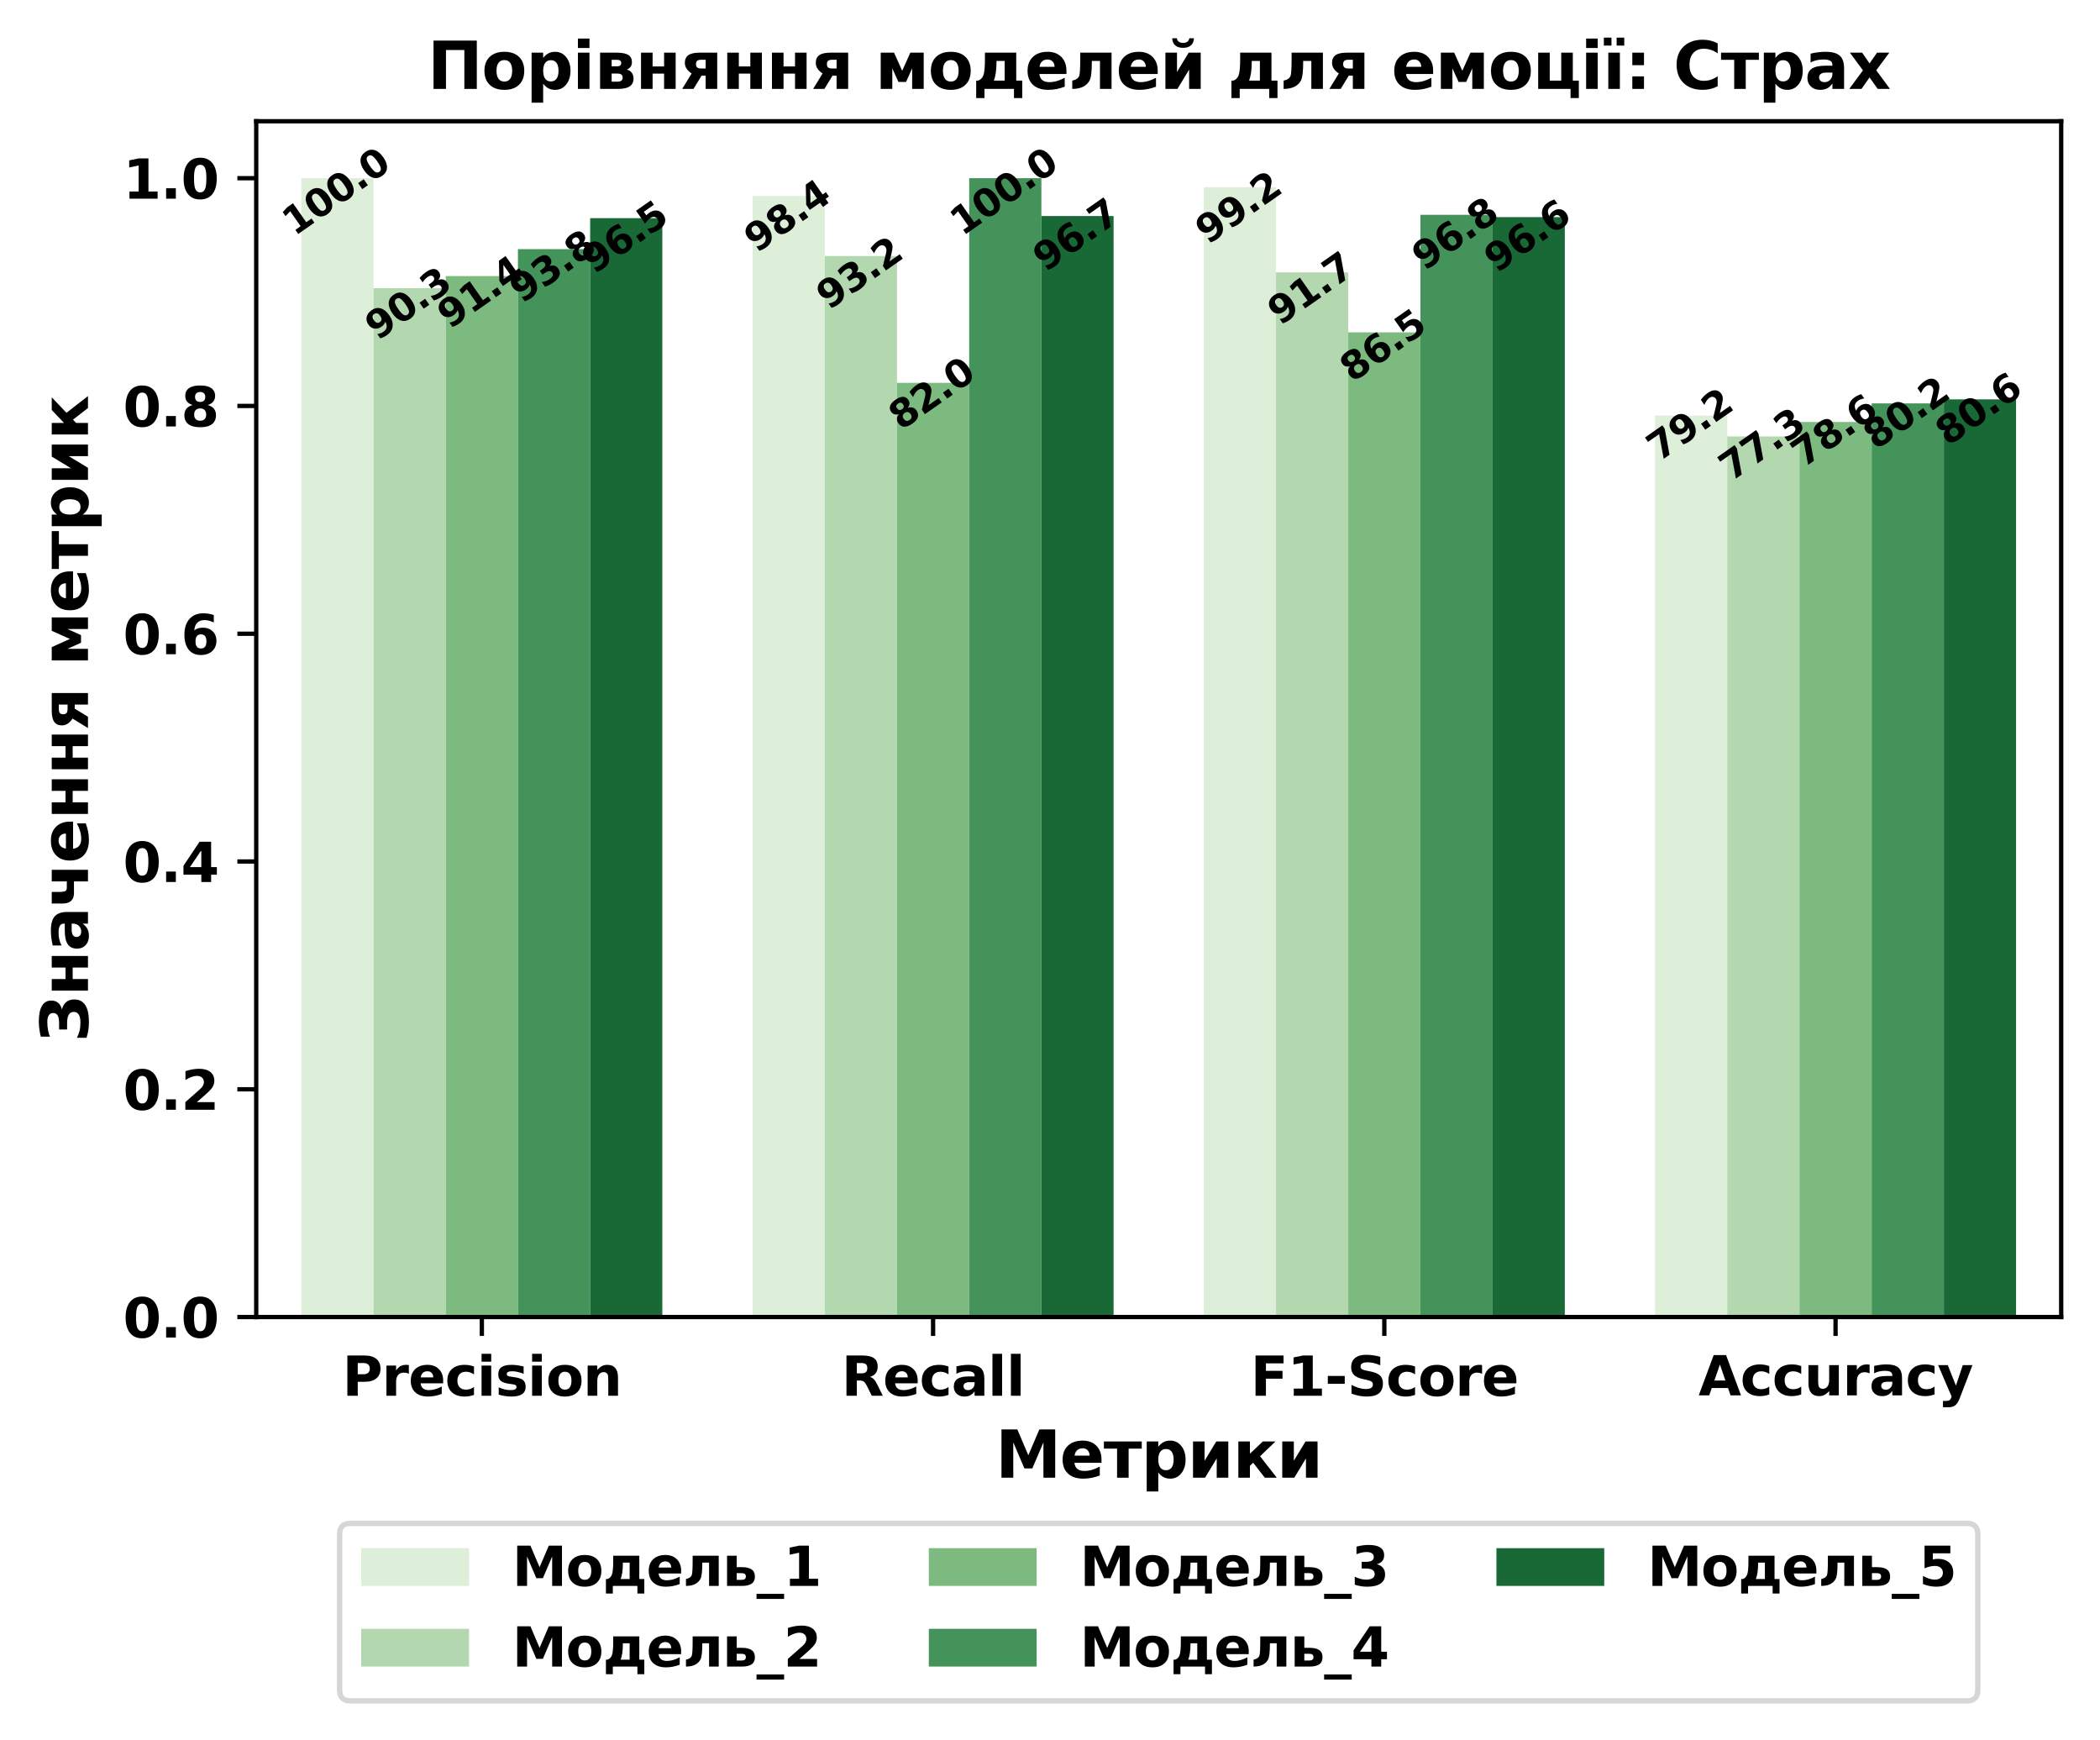 <?xml version="1.0" encoding="utf-8" standalone="no"?>
<!DOCTYPE svg PUBLIC "-//W3C//DTD SVG 1.1//EN"
  "http://www.w3.org/Graphics/SVG/1.1/DTD/svg11.dtd">
<svg xmlns:xlink="http://www.w3.org/1999/xlink" width="389.528pt" height="322.623pt" viewBox="0 0 389.528 322.623" xmlns="http://www.w3.org/2000/svg" version="1.1">
 <defs>
  <style type="text/css">*{stroke-linejoin: round; stroke-linecap: butt}</style>
 </defs>
 <g id="figure_1">
  <g id="patch_1">
   <path d="M 0 322.623 
L 389.528 322.623 
L 389.528 0 
L 0 0 
z
" style="fill: #ffffff"/>
  </g>
  <g id="axes_1">
   <g id="patch_2">
    <path d="M 47.528 244.247 
L 382.328 244.247 
L 382.328 22.487 
L 47.528 22.487 
z
" style="fill: #ffffff"/>
   </g>
   <g id="patch_3">
    <path d="M 55.898 244.247 
L 69.29 244.247 
L 69.29 33.047 
L 55.898 33.047 
z
" clip-path="url(#peba90335b2)" style="fill: #ddeed9"/>
   </g>
   <g id="patch_4">
    <path d="M 139.598 244.247 
L 152.99 244.247 
L 152.99 36.347 
L 139.598 36.347 
z
" clip-path="url(#peba90335b2)" style="fill: #ddeed9"/>
   </g>
   <g id="patch_5">
    <path d="M 223.298 244.247 
L 236.69 244.247 
L 236.69 34.71 
L 223.298 34.71 
z
" clip-path="url(#peba90335b2)" style="fill: #ddeed9"/>
   </g>
   <g id="patch_6">
    <path d="M 306.998 244.247 
L 320.39 244.247 
L 320.39 77.075 
L 306.998 77.075 
z
" clip-path="url(#peba90335b2)" style="fill: #ddeed9"/>
   </g>
   <g id="patch_7">
    <path d="M 69.29 244.247 
L 82.682 244.247 
L 82.682 53.447 
L 69.29 53.447 
z
" clip-path="url(#peba90335b2)" style="fill: #b3d7ae"/>
   </g>
   <g id="patch_8">
    <path d="M 152.99 244.247 
L 166.382 244.247 
L 166.382 47.484 
L 152.99 47.484 
z
" clip-path="url(#peba90335b2)" style="fill: #b3d7ae"/>
   </g>
   <g id="patch_9">
    <path d="M 236.69 244.247 
L 250.082 244.247 
L 250.082 50.511 
L 236.69 50.511 
z
" clip-path="url(#peba90335b2)" style="fill: #b3d7ae"/>
   </g>
   <g id="patch_10">
    <path d="M 320.39 244.247 
L 333.782 244.247 
L 333.782 80.936 
L 320.39 80.936 
z
" clip-path="url(#peba90335b2)" style="fill: #b3d7ae"/>
   </g>
   <g id="patch_11">
    <path d="M 82.682 244.247 
L 96.074 244.247 
L 96.074 51.202 
L 82.682 51.202 
z
" clip-path="url(#peba90335b2)" style="fill: #7dba7f"/>
   </g>
   <g id="patch_12">
    <path d="M 166.382 244.247 
L 179.774 244.247 
L 179.774 70.997 
L 166.382 70.997 
z
" clip-path="url(#peba90335b2)" style="fill: #7dba7f"/>
   </g>
   <g id="patch_13">
    <path d="M 250.082 244.247 
L 263.474 244.247 
L 263.474 61.634 
L 250.082 61.634 
z
" clip-path="url(#peba90335b2)" style="fill: #7dba7f"/>
   </g>
   <g id="patch_14">
    <path d="M 333.782 244.247 
L 347.174 244.247 
L 347.174 78.26 
L 333.782 78.26 
z
" clip-path="url(#peba90335b2)" style="fill: #7dba7f"/>
   </g>
   <g id="patch_15">
    <path d="M 96.074 244.247 
L 109.466 244.247 
L 109.466 46.199 
L 96.074 46.199 
z
" clip-path="url(#peba90335b2)" style="fill: #44935b"/>
   </g>
   <g id="patch_16">
    <path d="M 179.774 244.247 
L 193.166 244.247 
L 193.166 33.047 
L 179.774 33.047 
z
" clip-path="url(#peba90335b2)" style="fill: #44935b"/>
   </g>
   <g id="patch_17">
    <path d="M 263.474 244.247 
L 276.866 244.247 
L 276.866 39.834 
L 263.474 39.834 
z
" clip-path="url(#peba90335b2)" style="fill: #44935b"/>
   </g>
   <g id="patch_18">
    <path d="M 347.174 244.247 
L 360.566 244.247 
L 360.566 74.806 
L 347.174 74.806 
z
" clip-path="url(#peba90335b2)" style="fill: #44935b"/>
   </g>
   <g id="patch_19">
    <path d="M 109.466 244.247 
L 122.858 244.247 
L 122.858 40.457 
L 109.466 40.457 
z
" clip-path="url(#peba90335b2)" style="fill: #196937"/>
   </g>
   <g id="patch_20">
    <path d="M 193.166 244.247 
L 206.558 244.247 
L 206.558 40.059 
L 193.166 40.059 
z
" clip-path="url(#peba90335b2)" style="fill: #196937"/>
   </g>
   <g id="patch_21">
    <path d="M 276.866 244.247 
L 290.258 244.247 
L 290.258 40.259 
L 276.866 40.259 
z
" clip-path="url(#peba90335b2)" style="fill: #196937"/>
   </g>
   <g id="patch_22">
    <path d="M 360.566 244.247 
L 373.958 244.247 
L 373.958 74.061 
L 360.566 74.061 
z
" clip-path="url(#peba90335b2)" style="fill: #196937"/>
   </g>
   <g id="matplotlib.axis_1">
    <g id="xtick_1">
     <g id="line2d_1">
      <defs>
       <path id="m0e7c4c5585" d="M 0 0 
L 0 3.5 
" style="stroke: #000000; stroke-width: 0.8"/>
      </defs>
      <g>
       <use xlink:href="#m0e7c4c5585" x="89.378" y="244.247" style="stroke: #000000; stroke-width: 0.8"/>
      </g>
     </g>
     <g id="text_1">
      <!-- Precision -->
      <g transform="translate(63.493 258.845) scale(0.1 -0.1)">
       <defs>
        <path id="DejaVuSans-Bold-50" d="M 588 4666 
L 2584 4666 
Q 3475 4666 3951 4270 
Q 4428 3875 4428 3144 
Q 4428 2409 3951 2014 
Q 3475 1619 2584 1619 
L 1791 1619 
L 1791 0 
L 588 0 
L 588 4666 
z
M 1791 3794 
L 1791 2491 
L 2456 2491 
Q 2806 2491 2997 2661 
Q 3188 2831 3188 3144 
Q 3188 3456 2997 3625 
Q 2806 3794 2456 3794 
L 1791 3794 
z
" transform="scale(0.016)"/>
        <path id="DejaVuSans-Bold-72" d="M 3138 2547 
Q 2991 2616 2845 2648 
Q 2700 2681 2553 2681 
Q 2122 2681 1889 2404 
Q 1656 2128 1656 1613 
L 1656 0 
L 538 0 
L 538 3500 
L 1656 3500 
L 1656 2925 
Q 1872 3269 2151 3426 
Q 2431 3584 2822 3584 
Q 2878 3584 2943 3579 
Q 3009 3575 3134 3559 
L 3138 2547 
z
" transform="scale(0.016)"/>
        <path id="DejaVuSans-Bold-65" d="M 4031 1759 
L 4031 1441 
L 1416 1441 
Q 1456 1047 1700 850 
Q 1944 653 2381 653 
Q 2734 653 3104 758 
Q 3475 863 3866 1075 
L 3866 213 
Q 3469 63 3072 -14 
Q 2675 -91 2278 -91 
Q 1328 -91 801 392 
Q 275 875 275 1747 
Q 275 2603 792 3093 
Q 1309 3584 2216 3584 
Q 3041 3584 3536 3087 
Q 4031 2591 4031 1759 
z
M 2881 2131 
Q 2881 2450 2695 2645 
Q 2509 2841 2209 2841 
Q 1884 2841 1681 2658 
Q 1478 2475 1428 2131 
L 2881 2131 
z
" transform="scale(0.016)"/>
        <path id="DejaVuSans-Bold-63" d="M 3366 3391 
L 3366 2478 
Q 3138 2634 2908 2709 
Q 2678 2784 2431 2784 
Q 1963 2784 1702 2511 
Q 1441 2238 1441 1747 
Q 1441 1256 1702 982 
Q 1963 709 2431 709 
Q 2694 709 2930 787 
Q 3166 866 3366 1019 
L 3366 103 
Q 3103 6 2833 -42 
Q 2563 -91 2291 -91 
Q 1344 -91 809 395 
Q 275 881 275 1747 
Q 275 2613 809 3098 
Q 1344 3584 2291 3584 
Q 2566 3584 2833 3536 
Q 3100 3488 3366 3391 
z
" transform="scale(0.016)"/>
        <path id="DejaVuSans-Bold-69" d="M 538 3500 
L 1656 3500 
L 1656 0 
L 538 0 
L 538 3500 
z
M 538 4863 
L 1656 4863 
L 1656 3950 
L 538 3950 
L 538 4863 
z
" transform="scale(0.016)"/>
        <path id="DejaVuSans-Bold-73" d="M 3272 3391 
L 3272 2541 
Q 2913 2691 2578 2766 
Q 2244 2841 1947 2841 
Q 1628 2841 1473 2761 
Q 1319 2681 1319 2516 
Q 1319 2381 1436 2309 
Q 1553 2238 1856 2203 
L 2053 2175 
Q 2913 2066 3209 1816 
Q 3506 1566 3506 1031 
Q 3506 472 3093 190 
Q 2681 -91 1863 -91 
Q 1516 -91 1145 -36 
Q 775 19 384 128 
L 384 978 
Q 719 816 1070 734 
Q 1422 653 1784 653 
Q 2113 653 2278 743 
Q 2444 834 2444 1013 
Q 2444 1163 2330 1236 
Q 2216 1309 1875 1350 
L 1678 1375 
Q 931 1469 631 1722 
Q 331 1975 331 2491 
Q 331 3047 712 3315 
Q 1094 3584 1881 3584 
Q 2191 3584 2531 3537 
Q 2872 3491 3272 3391 
z
" transform="scale(0.016)"/>
        <path id="DejaVuSans-Bold-6f" d="M 2203 2784 
Q 1831 2784 1636 2517 
Q 1441 2250 1441 1747 
Q 1441 1244 1636 976 
Q 1831 709 2203 709 
Q 2569 709 2762 976 
Q 2956 1244 2956 1747 
Q 2956 2250 2762 2517 
Q 2569 2784 2203 2784 
z
M 2203 3584 
Q 3106 3584 3614 3096 
Q 4122 2609 4122 1747 
Q 4122 884 3614 396 
Q 3106 -91 2203 -91 
Q 1297 -91 786 396 
Q 275 884 275 1747 
Q 275 2609 786 3096 
Q 1297 3584 2203 3584 
z
" transform="scale(0.016)"/>
        <path id="DejaVuSans-Bold-6e" d="M 4056 2131 
L 4056 0 
L 2931 0 
L 2931 347 
L 2931 1631 
Q 2931 2084 2911 2256 
Q 2891 2428 2841 2509 
Q 2775 2619 2662 2680 
Q 2550 2741 2406 2741 
Q 2056 2741 1856 2470 
Q 1656 2200 1656 1722 
L 1656 0 
L 538 0 
L 538 3500 
L 1656 3500 
L 1656 2988 
Q 1909 3294 2193 3439 
Q 2478 3584 2822 3584 
Q 3428 3584 3742 3212 
Q 4056 2841 4056 2131 
z
" transform="scale(0.016)"/>
       </defs>
       <use xlink:href="#DejaVuSans-Bold-50"/>
       <use xlink:href="#DejaVuSans-Bold-72" x="73.291"/>
       <use xlink:href="#DejaVuSans-Bold-65" x="122.607"/>
       <use xlink:href="#DejaVuSans-Bold-63" x="190.43"/>
       <use xlink:href="#DejaVuSans-Bold-69" x="249.707"/>
       <use xlink:href="#DejaVuSans-Bold-73" x="283.984"/>
       <use xlink:href="#DejaVuSans-Bold-69" x="343.506"/>
       <use xlink:href="#DejaVuSans-Bold-6f" x="377.783"/>
       <use xlink:href="#DejaVuSans-Bold-6e" x="446.484"/>
      </g>
     </g>
    </g>
    <g id="xtick_2">
     <g id="line2d_2">
      <g>
       <use xlink:href="#m0e7c4c5585" x="173.078" y="244.247" style="stroke: #000000; stroke-width: 0.8"/>
      </g>
     </g>
     <g id="text_2">
      <!-- Recall -->
      <g transform="translate(156.07 258.845) scale(0.1 -0.1)">
       <defs>
        <path id="DejaVuSans-Bold-52" d="M 2297 2597 
Q 2675 2597 2839 2737 
Q 3003 2878 3003 3200 
Q 3003 3519 2839 3656 
Q 2675 3794 2297 3794 
L 1791 3794 
L 1791 2597 
L 2297 2597 
z
M 1791 1766 
L 1791 0 
L 588 0 
L 588 4666 
L 2425 4666 
Q 3347 4666 3776 4356 
Q 4206 4047 4206 3378 
Q 4206 2916 3982 2619 
Q 3759 2322 3309 2181 
Q 3556 2125 3751 1926 
Q 3947 1728 4147 1325 
L 4800 0 
L 3519 0 
L 2950 1159 
Q 2778 1509 2601 1637 
Q 2425 1766 2131 1766 
L 1791 1766 
z
" transform="scale(0.016)"/>
        <path id="DejaVuSans-Bold-61" d="M 2106 1575 
Q 1756 1575 1579 1456 
Q 1403 1338 1403 1106 
Q 1403 894 1545 773 
Q 1688 653 1941 653 
Q 2256 653 2472 879 
Q 2688 1106 2688 1447 
L 2688 1575 
L 2106 1575 
z
M 3816 1997 
L 3816 0 
L 2688 0 
L 2688 519 
Q 2463 200 2181 54 
Q 1900 -91 1497 -91 
Q 953 -91 614 226 
Q 275 544 275 1050 
Q 275 1666 698 1953 
Q 1122 2241 2028 2241 
L 2688 2241 
L 2688 2328 
Q 2688 2594 2478 2717 
Q 2269 2841 1825 2841 
Q 1466 2841 1156 2769 
Q 847 2697 581 2553 
L 581 3406 
Q 941 3494 1303 3539 
Q 1666 3584 2028 3584 
Q 2975 3584 3395 3211 
Q 3816 2838 3816 1997 
z
" transform="scale(0.016)"/>
        <path id="DejaVuSans-Bold-6c" d="M 538 4863 
L 1656 4863 
L 1656 0 
L 538 0 
L 538 4863 
z
" transform="scale(0.016)"/>
       </defs>
       <use xlink:href="#DejaVuSans-Bold-52"/>
       <use xlink:href="#DejaVuSans-Bold-65" x="77.002"/>
       <use xlink:href="#DejaVuSans-Bold-63" x="144.824"/>
       <use xlink:href="#DejaVuSans-Bold-61" x="204.102"/>
       <use xlink:href="#DejaVuSans-Bold-6c" x="271.582"/>
       <use xlink:href="#DejaVuSans-Bold-6c" x="305.859"/>
      </g>
     </g>
    </g>
    <g id="xtick_3">
     <g id="line2d_3">
      <g>
       <use xlink:href="#m0e7c4c5585" x="256.778" y="244.247" style="stroke: #000000; stroke-width: 0.8"/>
      </g>
     </g>
     <g id="text_3">
      <!-- F1-Score -->
      <g transform="translate(231.951 258.845) scale(0.1 -0.1)">
       <defs>
        <path id="DejaVuSans-Bold-46" d="M 588 4666 
L 3834 4666 
L 3834 3756 
L 1791 3756 
L 1791 2888 
L 3713 2888 
L 3713 1978 
L 1791 1978 
L 1791 0 
L 588 0 
L 588 4666 
z
" transform="scale(0.016)"/>
        <path id="DejaVuSans-Bold-31" d="M 750 831 
L 1813 831 
L 1813 3847 
L 722 3622 
L 722 4441 
L 1806 4666 
L 2950 4666 
L 2950 831 
L 4013 831 
L 4013 0 
L 750 0 
L 750 831 
z
" transform="scale(0.016)"/>
        <path id="DejaVuSans-Bold-2d" d="M 347 2297 
L 2309 2297 
L 2309 1388 
L 347 1388 
L 347 2297 
z
" transform="scale(0.016)"/>
        <path id="DejaVuSans-Bold-53" d="M 3834 4519 
L 3834 3531 
Q 3450 3703 3084 3790 
Q 2719 3878 2394 3878 
Q 1963 3878 1756 3759 
Q 1550 3641 1550 3391 
Q 1550 3203 1689 3098 
Q 1828 2994 2194 2919 
L 2706 2816 
Q 3484 2659 3812 2340 
Q 4141 2022 4141 1434 
Q 4141 663 3683 286 
Q 3225 -91 2284 -91 
Q 1841 -91 1394 -6 
Q 947 78 500 244 
L 500 1259 
Q 947 1022 1364 901 
Q 1781 781 2169 781 
Q 2563 781 2772 912 
Q 2981 1044 2981 1288 
Q 2981 1506 2839 1625 
Q 2697 1744 2272 1838 
L 1806 1941 
Q 1106 2091 782 2419 
Q 459 2747 459 3303 
Q 459 4000 909 4375 
Q 1359 4750 2203 4750 
Q 2588 4750 2994 4692 
Q 3400 4634 3834 4519 
z
" transform="scale(0.016)"/>
       </defs>
       <use xlink:href="#DejaVuSans-Bold-46"/>
       <use xlink:href="#DejaVuSans-Bold-31" x="68.311"/>
       <use xlink:href="#DejaVuSans-Bold-2d" x="137.891"/>
       <use xlink:href="#DejaVuSans-Bold-53" x="179.395"/>
       <use xlink:href="#DejaVuSans-Bold-63" x="251.416"/>
       <use xlink:href="#DejaVuSans-Bold-6f" x="310.693"/>
       <use xlink:href="#DejaVuSans-Bold-72" x="379.395"/>
       <use xlink:href="#DejaVuSans-Bold-65" x="428.711"/>
      </g>
     </g>
    </g>
    <g id="xtick_4">
     <g id="line2d_4">
      <g>
       <use xlink:href="#m0e7c4c5585" x="340.478" y="244.247" style="stroke: #000000; stroke-width: 0.8"/>
      </g>
     </g>
     <g id="text_4">
      <!-- Accuracy -->
      <g transform="translate(315.058 258.767) scale(0.1 -0.1)">
       <defs>
        <path id="DejaVuSans-Bold-41" d="M 3419 850 
L 1538 850 
L 1241 0 
L 31 0 
L 1759 4666 
L 3194 4666 
L 4922 0 
L 3713 0 
L 3419 850 
z
M 1838 1716 
L 3116 1716 
L 2478 3572 
L 1838 1716 
z
" transform="scale(0.016)"/>
        <path id="DejaVuSans-Bold-75" d="M 500 1363 
L 500 3500 
L 1625 3500 
L 1625 3150 
Q 1625 2866 1622 2436 
Q 1619 2006 1619 1863 
Q 1619 1441 1641 1255 
Q 1663 1069 1716 984 
Q 1784 875 1895 815 
Q 2006 756 2150 756 
Q 2500 756 2700 1025 
Q 2900 1294 2900 1772 
L 2900 3500 
L 4019 3500 
L 4019 0 
L 2900 0 
L 2900 506 
Q 2647 200 2364 54 
Q 2081 -91 1741 -91 
Q 1134 -91 817 281 
Q 500 653 500 1363 
z
" transform="scale(0.016)"/>
        <path id="DejaVuSans-Bold-79" d="M 78 3500 
L 1197 3500 
L 2138 1125 
L 2938 3500 
L 4056 3500 
L 2584 -331 
Q 2363 -916 2067 -1148 
Q 1772 -1381 1288 -1381 
L 641 -1381 
L 641 -647 
L 991 -647 
Q 1275 -647 1404 -556 
Q 1534 -466 1606 -231 
L 1638 -134 
L 78 3500 
z
" transform="scale(0.016)"/>
       </defs>
       <use xlink:href="#DejaVuSans-Bold-41"/>
       <use xlink:href="#DejaVuSans-Bold-63" x="77.393"/>
       <use xlink:href="#DejaVuSans-Bold-63" x="136.67"/>
       <use xlink:href="#DejaVuSans-Bold-75" x="195.947"/>
       <use xlink:href="#DejaVuSans-Bold-72" x="267.139"/>
       <use xlink:href="#DejaVuSans-Bold-61" x="316.455"/>
       <use xlink:href="#DejaVuSans-Bold-63" x="383.936"/>
       <use xlink:href="#DejaVuSans-Bold-79" x="443.213"/>
      </g>
     </g>
    </g>
    <g id="text_5">
     <!-- Метрики -->
     <g transform="translate(184.635 274.043) scale(0.12 -0.12)">
      <defs>
       <path id="DejaVuSans-Bold-41c" d="M 588 4666 
L 2119 4666 
L 3181 2169 
L 4250 4666 
L 5778 4666 
L 5778 0 
L 4641 0 
L 4641 3413 
L 3566 897 
L 2803 897 
L 1728 3413 
L 1728 0 
L 588 0 
L 588 4666 
z
" transform="scale(0.016)"/>
       <path id="DejaVuSans-Bold-435" d="M 4031 1759 
L 4031 1441 
L 1416 1441 
Q 1456 1047 1700 850 
Q 1944 653 2381 653 
Q 2734 653 3104 758 
Q 3475 863 3866 1075 
L 3866 213 
Q 3469 63 3072 -14 
Q 2675 -91 2278 -91 
Q 1328 -91 801 392 
Q 275 875 275 1747 
Q 275 2603 792 3093 
Q 1309 3584 2216 3584 
Q 3041 3584 3536 3087 
Q 4031 2591 4031 1759 
z
M 2881 2131 
Q 2881 2450 2695 2645 
Q 2509 2841 2209 2841 
Q 1884 2841 1681 2658 
Q 1478 2475 1428 2131 
L 2881 2131 
z
" transform="scale(0.016)"/>
       <path id="DejaVuSans-Bold-442" d="M 25 3500 
L 3681 3500 
L 3681 2809 
L 2413 2809 
L 2413 0 
L 1297 0 
L 1297 2809 
L 25 2809 
L 25 3500 
z
" transform="scale(0.016)"/>
       <path id="DejaVuSans-Bold-440" d="M 1656 506 
L 1656 -1331 
L 538 -1331 
L 538 3500 
L 1656 3500 
L 1656 2988 
Q 1888 3294 2169 3439 
Q 2450 3584 2816 3584 
Q 3463 3584 3878 3070 
Q 4294 2556 4294 1747 
Q 4294 938 3878 423 
Q 3463 -91 2816 -91 
Q 2450 -91 2169 54 
Q 1888 200 1656 506 
z
M 2400 2772 
Q 2041 2772 1848 2508 
Q 1656 2244 1656 1747 
Q 1656 1250 1848 986 
Q 2041 722 2400 722 
Q 2759 722 2948 984 
Q 3138 1247 3138 1747 
Q 3138 2247 2948 2509 
Q 2759 2772 2400 2772 
z
" transform="scale(0.016)"/>
       <path id="DejaVuSans-Bold-438" d="M 3947 3500 
L 3947 0 
L 2828 0 
L 2828 1863 
L 1700 0 
L 538 0 
L 538 3500 
L 1656 3500 
L 1656 1638 
L 2784 3500 
L 3947 3500 
z
" transform="scale(0.016)"/>
       <path id="DejaVuSans-Bold-43a" d="M 538 3500 
L 1656 3500 
L 1656 2316 
L 2903 3500 
L 4128 3500 
L 2634 2078 
L 4250 0 
L 3094 0 
L 1972 1447 
L 1656 1147 
L 1656 0 
L 538 0 
L 538 3500 
z
" transform="scale(0.016)"/>
      </defs>
      <use xlink:href="#DejaVuSans-Bold-41c"/>
      <use xlink:href="#DejaVuSans-Bold-435" x="99.512"/>
      <use xlink:href="#DejaVuSans-Bold-442" x="167.334"/>
      <use xlink:href="#DejaVuSans-Bold-440" x="225.293"/>
      <use xlink:href="#DejaVuSans-Bold-438" x="296.875"/>
      <use xlink:href="#DejaVuSans-Bold-43a" x="366.943"/>
      <use xlink:href="#DejaVuSans-Bold-438" x="434.814"/>
     </g>
    </g>
   </g>
   <g id="matplotlib.axis_2">
    <g id="ytick_1">
     <g id="line2d_5">
      <defs>
       <path id="m77215b4ca1" d="M 0 0 
L -3.5 0 
" style="stroke: #000000; stroke-width: 0.8"/>
      </defs>
      <g>
       <use xlink:href="#m77215b4ca1" x="47.528" y="244.247" style="stroke: #000000; stroke-width: 0.8"/>
      </g>
     </g>
     <g id="text_6">
      <!-- 0.0 -->
      <g transform="translate(22.814 248.046) scale(0.1 -0.1)">
       <defs>
        <path id="DejaVuSans-Bold-30" d="M 2944 2338 
Q 2944 3213 2780 3570 
Q 2616 3928 2228 3928 
Q 1841 3928 1675 3570 
Q 1509 3213 1509 2338 
Q 1509 1453 1675 1090 
Q 1841 728 2228 728 
Q 2613 728 2778 1090 
Q 2944 1453 2944 2338 
z
M 4147 2328 
Q 4147 1169 3647 539 
Q 3147 -91 2228 -91 
Q 1306 -91 806 539 
Q 306 1169 306 2328 
Q 306 3491 806 4120 
Q 1306 4750 2228 4750 
Q 3147 4750 3647 4120 
Q 4147 3491 4147 2328 
z
" transform="scale(0.016)"/>
        <path id="DejaVuSans-Bold-2e" d="M 653 1209 
L 1778 1209 
L 1778 0 
L 653 0 
L 653 1209 
z
" transform="scale(0.016)"/>
       </defs>
       <use xlink:href="#DejaVuSans-Bold-30"/>
       <use xlink:href="#DejaVuSans-Bold-2e" x="69.58"/>
       <use xlink:href="#DejaVuSans-Bold-30" x="107.568"/>
      </g>
     </g>
    </g>
    <g id="ytick_2">
     <g id="line2d_6">
      <g>
       <use xlink:href="#m77215b4ca1" x="47.528" y="202.007" style="stroke: #000000; stroke-width: 0.8"/>
      </g>
     </g>
     <g id="text_7">
      <!-- 0.2 -->
      <g transform="translate(22.814 205.806) scale(0.1 -0.1)">
       <defs>
        <path id="DejaVuSans-Bold-32" d="M 1844 884 
L 3897 884 
L 3897 0 
L 506 0 
L 506 884 
L 2209 2388 
Q 2438 2594 2547 2791 
Q 2656 2988 2656 3200 
Q 2656 3528 2436 3728 
Q 2216 3928 1850 3928 
Q 1569 3928 1234 3808 
Q 900 3688 519 3450 
L 519 4475 
Q 925 4609 1322 4679 
Q 1719 4750 2100 4750 
Q 2938 4750 3402 4381 
Q 3866 4013 3866 3353 
Q 3866 2972 3669 2642 
Q 3472 2313 2841 1759 
L 1844 884 
z
" transform="scale(0.016)"/>
       </defs>
       <use xlink:href="#DejaVuSans-Bold-30"/>
       <use xlink:href="#DejaVuSans-Bold-2e" x="69.58"/>
       <use xlink:href="#DejaVuSans-Bold-32" x="107.568"/>
      </g>
     </g>
    </g>
    <g id="ytick_3">
     <g id="line2d_7">
      <g>
       <use xlink:href="#m77215b4ca1" x="47.528" y="159.767" style="stroke: #000000; stroke-width: 0.8"/>
      </g>
     </g>
     <g id="text_8">
      <!-- 0.4 -->
      <g transform="translate(22.814 163.566) scale(0.1 -0.1)">
       <defs>
        <path id="DejaVuSans-Bold-34" d="M 2356 3675 
L 1038 1722 
L 2356 1722 
L 2356 3675 
z
M 2156 4666 
L 3494 4666 
L 3494 1722 
L 4159 1722 
L 4159 850 
L 3494 850 
L 3494 0 
L 2356 0 
L 2356 850 
L 288 850 
L 288 1881 
L 2156 4666 
z
" transform="scale(0.016)"/>
       </defs>
       <use xlink:href="#DejaVuSans-Bold-30"/>
       <use xlink:href="#DejaVuSans-Bold-2e" x="69.58"/>
       <use xlink:href="#DejaVuSans-Bold-34" x="107.568"/>
      </g>
     </g>
    </g>
    <g id="ytick_4">
     <g id="line2d_8">
      <g>
       <use xlink:href="#m77215b4ca1" x="47.528" y="117.527" style="stroke: #000000; stroke-width: 0.8"/>
      </g>
     </g>
     <g id="text_9">
      <!-- 0.6 -->
      <g transform="translate(22.814 121.326) scale(0.1 -0.1)">
       <defs>
        <path id="DejaVuSans-Bold-36" d="M 2316 2303 
Q 2000 2303 1842 2098 
Q 1684 1894 1684 1484 
Q 1684 1075 1842 870 
Q 2000 666 2316 666 
Q 2634 666 2792 870 
Q 2950 1075 2950 1484 
Q 2950 1894 2792 2098 
Q 2634 2303 2316 2303 
z
M 3803 4544 
L 3803 3681 
Q 3506 3822 3243 3889 
Q 2981 3956 2731 3956 
Q 2194 3956 1894 3657 
Q 1594 3359 1544 2772 
Q 1750 2925 1990 3001 
Q 2231 3078 2516 3078 
Q 3231 3078 3670 2659 
Q 4109 2241 4109 1563 
Q 4109 813 3618 361 
Q 3128 -91 2303 -91 
Q 1394 -91 895 523 
Q 397 1138 397 2266 
Q 397 3422 980 4083 
Q 1563 4744 2578 4744 
Q 2900 4744 3203 4694 
Q 3506 4644 3803 4544 
z
" transform="scale(0.016)"/>
       </defs>
       <use xlink:href="#DejaVuSans-Bold-30"/>
       <use xlink:href="#DejaVuSans-Bold-2e" x="69.58"/>
       <use xlink:href="#DejaVuSans-Bold-36" x="107.568"/>
      </g>
     </g>
    </g>
    <g id="ytick_5">
     <g id="line2d_9">
      <g>
       <use xlink:href="#m77215b4ca1" x="47.528" y="75.287" style="stroke: #000000; stroke-width: 0.8"/>
      </g>
     </g>
     <g id="text_10">
      <!-- 0.8 -->
      <g transform="translate(22.814 79.086) scale(0.1 -0.1)">
       <defs>
        <path id="DejaVuSans-Bold-38" d="M 2228 2088 
Q 1891 2088 1709 1903 
Q 1528 1719 1528 1375 
Q 1528 1031 1709 848 
Q 1891 666 2228 666 
Q 2563 666 2741 848 
Q 2919 1031 2919 1375 
Q 2919 1722 2741 1905 
Q 2563 2088 2228 2088 
z
M 1350 2484 
Q 925 2613 709 2878 
Q 494 3144 494 3541 
Q 494 4131 934 4440 
Q 1375 4750 2228 4750 
Q 3075 4750 3515 4442 
Q 3956 4134 3956 3541 
Q 3956 3144 3739 2878 
Q 3522 2613 3097 2484 
Q 3572 2353 3814 2058 
Q 4056 1763 4056 1313 
Q 4056 619 3595 264 
Q 3134 -91 2228 -91 
Q 1319 -91 855 264 
Q 391 619 391 1313 
Q 391 1763 633 2058 
Q 875 2353 1350 2484 
z
M 1631 3419 
Q 1631 3141 1786 2991 
Q 1941 2841 2228 2841 
Q 2509 2841 2662 2991 
Q 2816 3141 2816 3419 
Q 2816 3697 2662 3845 
Q 2509 3994 2228 3994 
Q 1941 3994 1786 3844 
Q 1631 3694 1631 3419 
z
" transform="scale(0.016)"/>
       </defs>
       <use xlink:href="#DejaVuSans-Bold-30"/>
       <use xlink:href="#DejaVuSans-Bold-2e" x="69.58"/>
       <use xlink:href="#DejaVuSans-Bold-38" x="107.568"/>
      </g>
     </g>
    </g>
    <g id="ytick_6">
     <g id="line2d_10">
      <g>
       <use xlink:href="#m77215b4ca1" x="47.528" y="33.047" style="stroke: #000000; stroke-width: 0.8"/>
      </g>
     </g>
     <g id="text_11">
      <!-- 1.0 -->
      <g transform="translate(22.814 36.846) scale(0.1 -0.1)">
       <use xlink:href="#DejaVuSans-Bold-31"/>
       <use xlink:href="#DejaVuSans-Bold-2e" x="69.58"/>
       <use xlink:href="#DejaVuSans-Bold-30" x="107.568"/>
      </g>
     </g>
    </g>
    <g id="text_12">
     <!-- Значення метрик -->
     <g transform="translate(16.318 193.268) rotate(-90) scale(0.12 -0.12)">
      <defs>
       <path id="DejaVuSans-Bold-417" d="M 3163 2516 
Q 3634 2394 3879 2092 
Q 4125 1791 4125 1325 
Q 4125 631 3594 270 
Q 3063 -91 1950 -91 
Q 1491 -91 1125 -31 
Q 759 28 422 141 
L 422 1069 
Q 759 900 1092 814 
Q 1425 728 1903 728 
Q 2413 728 2667 893 
Q 2922 1059 2922 1369 
Q 2922 1688 2661 1852 
Q 2400 2016 1797 2016 
L 1222 2016 
L 1222 2791 
L 1822 2791 
Q 2369 2791 2591 2933 
Q 2813 3075 2813 3366 
Q 2813 3634 2597 3781 
Q 2381 3928 1956 3928 
Q 1513 3928 1128 3851 
Q 744 3775 528 3669 
L 528 4550 
Q 738 4622 1198 4686 
Q 1659 4750 1953 4750 
Q 2975 4750 3495 4451 
Q 4016 4153 4016 3553 
Q 4016 3144 3800 2883 
Q 3584 2622 3163 2516 
z
" transform="scale(0.016)"/>
       <path id="DejaVuSans-Bold-43d" d="M 538 3500 
L 1656 3500 
L 1656 2169 
L 2766 2169 
L 2766 3500 
L 3884 3500 
L 3884 0 
L 2766 0 
L 2766 1478 
L 1656 1478 
L 1656 0 
L 538 0 
L 538 3500 
z
" transform="scale(0.016)"/>
       <path id="DejaVuSans-Bold-430" d="M 2106 1575 
Q 1756 1575 1579 1456 
Q 1403 1338 1403 1106 
Q 1403 894 1545 773 
Q 1688 653 1941 653 
Q 2256 653 2472 879 
Q 2688 1106 2688 1447 
L 2688 1575 
L 2106 1575 
z
M 3816 1997 
L 3816 0 
L 2688 0 
L 2688 519 
Q 2463 200 2181 54 
Q 1900 -91 1497 -91 
Q 953 -91 614 226 
Q 275 544 275 1050 
Q 275 1666 698 1953 
Q 1122 2241 2028 2241 
L 2688 2241 
L 2688 2328 
Q 2688 2594 2478 2717 
Q 2269 2841 1825 2841 
Q 1466 2841 1156 2769 
Q 847 2697 581 2553 
L 581 3406 
Q 941 3494 1303 3539 
Q 1666 3584 2028 3584 
Q 2975 3584 3395 3211 
Q 3816 2838 3816 1997 
z
" transform="scale(0.016)"/>
       <path id="DejaVuSans-Bold-447" d="M 2550 0 
L 2550 1353 
L 1400 1353 
Q 931 1353 672 1629 
Q 413 1906 413 2450 
L 413 3500 
L 1531 3500 
L 1531 2878 
Q 1531 2322 1622 2183 
Q 1713 2044 1950 2044 
L 2550 2044 
L 2550 3500 
L 3669 3500 
L 3669 0 
L 2550 0 
z
" transform="scale(0.016)"/>
       <path id="DejaVuSans-Bold-44f" d="M 1528 2394 
Q 1528 2169 1651 2069 
Q 1775 1969 2059 1969 
L 2463 1969 
L 2463 2816 
L 2059 2816 
Q 1775 2816 1651 2719 
Q 1528 2622 1528 2394 
z
M 197 0 
L 1113 1497 
Q 847 1650 650 1917 
Q 453 2184 453 2516 
Q 453 3013 789 3256 
Q 1125 3500 1878 3500 
L 3581 3500 
L 3581 0 
L 2463 0 
L 2463 1278 
L 2069 1278 
L 1288 0 
L 197 0 
z
" transform="scale(0.016)"/>
       <path id="DejaVuSans-Bold-20" transform="scale(0.016)"/>
       <path id="DejaVuSans-Bold-43c" d="M 538 3500 
L 1825 3500 
L 2613 1750 
L 3400 3500 
L 4691 3500 
L 4691 0 
L 3575 0 
L 3575 1984 
L 2984 672 
L 2250 672 
L 1656 1984 
L 1656 0 
L 538 0 
L 538 3500 
z
" transform="scale(0.016)"/>
      </defs>
      <use xlink:href="#DejaVuSans-Bold-417"/>
      <use xlink:href="#DejaVuSans-Bold-43d" x="71.045"/>
      <use xlink:href="#DejaVuSans-Bold-430" x="140.137"/>
      <use xlink:href="#DejaVuSans-Bold-447" x="207.617"/>
      <use xlink:href="#DejaVuSans-Bold-435" x="276.27"/>
      <use xlink:href="#DejaVuSans-Bold-43d" x="344.092"/>
      <use xlink:href="#DejaVuSans-Bold-43d" x="413.184"/>
      <use xlink:href="#DejaVuSans-Bold-44f" x="482.275"/>
      <use xlink:href="#DejaVuSans-Bold-20" x="546.484"/>
      <use xlink:href="#DejaVuSans-Bold-43c" x="581.299"/>
      <use xlink:href="#DejaVuSans-Bold-435" x="663.037"/>
      <use xlink:href="#DejaVuSans-Bold-442" x="730.859"/>
      <use xlink:href="#DejaVuSans-Bold-440" x="788.818"/>
      <use xlink:href="#DejaVuSans-Bold-438" x="860.4"/>
      <use xlink:href="#DejaVuSans-Bold-43a" x="930.469"/>
     </g>
    </g>
   </g>
   <g id="patch_23">
    <path d="M 47.528 244.247 
L 47.528 22.487 
" style="fill: none; stroke: #000000; stroke-width: 0.8; stroke-linejoin: miter; stroke-linecap: square"/>
   </g>
   <g id="patch_24">
    <path d="M 382.328 244.247 
L 382.328 22.487 
" style="fill: none; stroke: #000000; stroke-width: 0.8; stroke-linejoin: miter; stroke-linecap: square"/>
   </g>
   <g id="patch_25">
    <path d="M 47.528 244.247 
L 382.328 244.247 
" style="fill: none; stroke: #000000; stroke-width: 0.8; stroke-linejoin: miter; stroke-linecap: square"/>
   </g>
   <g id="patch_26">
    <path d="M 47.528 22.487 
L 382.328 22.487 
" style="fill: none; stroke: #000000; stroke-width: 0.8; stroke-linejoin: miter; stroke-linecap: square"/>
   </g>
   <g id="text_13">
    <!-- 100.0 -->
    <g transform="translate(54.633 43.87) rotate(-35) scale(0.07 -0.07)">
     <use xlink:href="#DejaVuSans-Bold-31"/>
     <use xlink:href="#DejaVuSans-Bold-30" x="69.58"/>
     <use xlink:href="#DejaVuSans-Bold-30" x="139.16"/>
     <use xlink:href="#DejaVuSans-Bold-2e" x="208.74"/>
     <use xlink:href="#DejaVuSans-Bold-30" x="246.729"/>
    </g>
   </g>
   <g id="text_14">
    <!-- 98.4 -->
    <g transform="translate(140.328 47.005) rotate(-35) scale(0.07 -0.07)">
     <defs>
      <path id="DejaVuSans-Bold-39" d="M 641 103 
L 641 966 
Q 928 831 1190 764 
Q 1453 697 1709 697 
Q 2247 697 2547 995 
Q 2847 1294 2900 1881 
Q 2688 1725 2447 1647 
Q 2206 1569 1925 1569 
Q 1209 1569 770 1986 
Q 331 2403 331 3084 
Q 331 3838 820 4291 
Q 1309 4744 2131 4744 
Q 3044 4744 3544 4128 
Q 4044 3513 4044 2388 
Q 4044 1231 3459 570 
Q 2875 -91 1856 -91 
Q 1528 -91 1228 -42 
Q 928 6 641 103 
z
M 2125 2350 
Q 2441 2350 2600 2554 
Q 2759 2759 2759 3169 
Q 2759 3575 2600 3781 
Q 2441 3988 2125 3988 
Q 1809 3988 1650 3781 
Q 1491 3575 1491 3169 
Q 1491 2759 1650 2554 
Q 1809 2350 2125 2350 
z
" transform="scale(0.016)"/>
     </defs>
     <use xlink:href="#DejaVuSans-Bold-39"/>
     <use xlink:href="#DejaVuSans-Bold-38" x="69.58"/>
     <use xlink:href="#DejaVuSans-Bold-2e" x="139.16"/>
     <use xlink:href="#DejaVuSans-Bold-34" x="177.148"/>
    </g>
   </g>
   <g id="text_15">
    <!-- 99.2 -->
    <g transform="translate(224.028 45.45) rotate(-35) scale(0.07 -0.07)">
     <use xlink:href="#DejaVuSans-Bold-39"/>
     <use xlink:href="#DejaVuSans-Bold-39" x="69.58"/>
     <use xlink:href="#DejaVuSans-Bold-2e" x="139.16"/>
     <use xlink:href="#DejaVuSans-Bold-32" x="177.148"/>
    </g>
   </g>
   <g id="text_16">
    <!-- 79.2 -->
    <g transform="translate(307.728 85.697) rotate(-35) scale(0.07 -0.07)">
     <defs>
      <path id="DejaVuSans-Bold-37" d="M 428 4666 
L 3944 4666 
L 3944 3988 
L 2125 0 
L 953 0 
L 2675 3781 
L 428 3781 
L 428 4666 
z
" transform="scale(0.016)"/>
     </defs>
     <use xlink:href="#DejaVuSans-Bold-37"/>
     <use xlink:href="#DejaVuSans-Bold-39" x="69.58"/>
     <use xlink:href="#DejaVuSans-Bold-2e" x="139.16"/>
     <use xlink:href="#DejaVuSans-Bold-32" x="177.148"/>
    </g>
   </g>
   <g id="text_17">
    <!-- 90.3 -->
    <g transform="translate(70.02 63.25) rotate(-35) scale(0.07 -0.07)">
     <defs>
      <path id="DejaVuSans-Bold-33" d="M 2981 2516 
Q 3453 2394 3698 2092 
Q 3944 1791 3944 1325 
Q 3944 631 3412 270 
Q 2881 -91 1863 -91 
Q 1503 -91 1142 -33 
Q 781 25 428 141 
L 428 1069 
Q 766 900 1098 814 
Q 1431 728 1753 728 
Q 2231 728 2486 893 
Q 2741 1059 2741 1369 
Q 2741 1688 2480 1852 
Q 2219 2016 1709 2016 
L 1228 2016 
L 1228 2791 
L 1734 2791 
Q 2188 2791 2409 2933 
Q 2631 3075 2631 3366 
Q 2631 3634 2415 3781 
Q 2200 3928 1806 3928 
Q 1516 3928 1219 3862 
Q 922 3797 628 3669 
L 628 4550 
Q 984 4650 1334 4700 
Q 1684 4750 2022 4750 
Q 2931 4750 3382 4451 
Q 3834 4153 3834 3553 
Q 3834 3144 3618 2883 
Q 3403 2622 2981 2516 
z
" transform="scale(0.016)"/>
     </defs>
     <use xlink:href="#DejaVuSans-Bold-39"/>
     <use xlink:href="#DejaVuSans-Bold-30" x="69.58"/>
     <use xlink:href="#DejaVuSans-Bold-2e" x="139.16"/>
     <use xlink:href="#DejaVuSans-Bold-33" x="177.148"/>
    </g>
   </g>
   <g id="text_18">
    <!-- 93.2 -->
    <g transform="translate(153.72 57.586) rotate(-35) scale(0.07 -0.07)">
     <use xlink:href="#DejaVuSans-Bold-39"/>
     <use xlink:href="#DejaVuSans-Bold-33" x="69.58"/>
     <use xlink:href="#DejaVuSans-Bold-2e" x="139.16"/>
     <use xlink:href="#DejaVuSans-Bold-32" x="177.148"/>
    </g>
   </g>
   <g id="text_19">
    <!-- 91.7 -->
    <g transform="translate(237.42 60.462) rotate(-35) scale(0.07 -0.07)">
     <use xlink:href="#DejaVuSans-Bold-39"/>
     <use xlink:href="#DejaVuSans-Bold-31" x="69.58"/>
     <use xlink:href="#DejaVuSans-Bold-2e" x="139.16"/>
     <use xlink:href="#DejaVuSans-Bold-37" x="177.148"/>
    </g>
   </g>
   <g id="text_20">
    <!-- 77.3 -->
    <g transform="translate(321.12 89.365) rotate(-35) scale(0.07 -0.07)">
     <use xlink:href="#DejaVuSans-Bold-37"/>
     <use xlink:href="#DejaVuSans-Bold-37" x="69.58"/>
     <use xlink:href="#DejaVuSans-Bold-2e" x="139.16"/>
     <use xlink:href="#DejaVuSans-Bold-33" x="177.148"/>
    </g>
   </g>
   <g id="text_21">
    <!-- 91.4 -->
    <g transform="translate(83.412 61.118) rotate(-35) scale(0.07 -0.07)">
     <use xlink:href="#DejaVuSans-Bold-39"/>
     <use xlink:href="#DejaVuSans-Bold-31" x="69.58"/>
     <use xlink:href="#DejaVuSans-Bold-2e" x="139.16"/>
     <use xlink:href="#DejaVuSans-Bold-34" x="177.148"/>
    </g>
   </g>
   <g id="text_22">
    <!-- 82.0 -->
    <g transform="translate(167.112 79.923) rotate(-35) scale(0.07 -0.07)">
     <use xlink:href="#DejaVuSans-Bold-38"/>
     <use xlink:href="#DejaVuSans-Bold-32" x="69.58"/>
     <use xlink:href="#DejaVuSans-Bold-2e" x="139.16"/>
     <use xlink:href="#DejaVuSans-Bold-30" x="177.148"/>
    </g>
   </g>
   <g id="text_23">
    <!-- 86.5 -->
    <g transform="translate(250.812 71.028) rotate(-35) scale(0.07 -0.07)">
     <defs>
      <path id="DejaVuSans-Bold-35" d="M 678 4666 
L 3669 4666 
L 3669 3781 
L 1638 3781 
L 1638 3059 
Q 1775 3097 1914 3117 
Q 2053 3138 2203 3138 
Q 3056 3138 3531 2711 
Q 4006 2284 4006 1522 
Q 4006 766 3489 337 
Q 2972 -91 2053 -91 
Q 1656 -91 1267 -14 
Q 878 63 494 219 
L 494 1166 
Q 875 947 1217 837 
Q 1559 728 1863 728 
Q 2300 728 2551 942 
Q 2803 1156 2803 1522 
Q 2803 1891 2551 2103 
Q 2300 2316 1863 2316 
Q 1603 2316 1309 2248 
Q 1016 2181 678 2041 
L 678 4666 
z
" transform="scale(0.016)"/>
     </defs>
     <use xlink:href="#DejaVuSans-Bold-38"/>
     <use xlink:href="#DejaVuSans-Bold-36" x="69.58"/>
     <use xlink:href="#DejaVuSans-Bold-2e" x="139.16"/>
     <use xlink:href="#DejaVuSans-Bold-35" x="177.148"/>
    </g>
   </g>
   <g id="text_24">
    <!-- 78.6 -->
    <g transform="translate(334.512 86.823) rotate(-35) scale(0.07 -0.07)">
     <use xlink:href="#DejaVuSans-Bold-37"/>
     <use xlink:href="#DejaVuSans-Bold-38" x="69.58"/>
     <use xlink:href="#DejaVuSans-Bold-2e" x="139.16"/>
     <use xlink:href="#DejaVuSans-Bold-36" x="177.148"/>
    </g>
   </g>
   <g id="text_25">
    <!-- 93.8 -->
    <g transform="translate(96.804 56.364) rotate(-35) scale(0.07 -0.07)">
     <use xlink:href="#DejaVuSans-Bold-39"/>
     <use xlink:href="#DejaVuSans-Bold-33" x="69.58"/>
     <use xlink:href="#DejaVuSans-Bold-2e" x="139.16"/>
     <use xlink:href="#DejaVuSans-Bold-38" x="177.148"/>
    </g>
   </g>
   <g id="text_26">
    <!-- 100.0 -->
    <g transform="translate(178.509 43.87) rotate(-35) scale(0.07 -0.07)">
     <use xlink:href="#DejaVuSans-Bold-31"/>
     <use xlink:href="#DejaVuSans-Bold-30" x="69.58"/>
     <use xlink:href="#DejaVuSans-Bold-30" x="139.16"/>
     <use xlink:href="#DejaVuSans-Bold-2e" x="208.74"/>
     <use xlink:href="#DejaVuSans-Bold-30" x="246.729"/>
    </g>
   </g>
   <g id="text_27">
    <!-- 96.8 -->
    <g transform="translate(264.204 50.318) rotate(-35) scale(0.07 -0.07)">
     <use xlink:href="#DejaVuSans-Bold-39"/>
     <use xlink:href="#DejaVuSans-Bold-36" x="69.58"/>
     <use xlink:href="#DejaVuSans-Bold-2e" x="139.16"/>
     <use xlink:href="#DejaVuSans-Bold-38" x="177.148"/>
    </g>
   </g>
   <g id="text_28">
    <!-- 80.2 -->
    <g transform="translate(347.904 83.541) rotate(-35) scale(0.07 -0.07)">
     <use xlink:href="#DejaVuSans-Bold-38"/>
     <use xlink:href="#DejaVuSans-Bold-30" x="69.58"/>
     <use xlink:href="#DejaVuSans-Bold-2e" x="139.16"/>
     <use xlink:href="#DejaVuSans-Bold-32" x="177.148"/>
    </g>
   </g>
   <g id="text_29">
    <!-- 96.5 -->
    <g transform="translate(110.196 50.91) rotate(-35) scale(0.07 -0.07)">
     <use xlink:href="#DejaVuSans-Bold-39"/>
     <use xlink:href="#DejaVuSans-Bold-36" x="69.58"/>
     <use xlink:href="#DejaVuSans-Bold-2e" x="139.16"/>
     <use xlink:href="#DejaVuSans-Bold-35" x="177.148"/>
    </g>
   </g>
   <g id="text_30">
    <!-- 96.7 -->
    <g transform="translate(193.896 50.532) rotate(-35) scale(0.07 -0.07)">
     <use xlink:href="#DejaVuSans-Bold-39"/>
     <use xlink:href="#DejaVuSans-Bold-36" x="69.58"/>
     <use xlink:href="#DejaVuSans-Bold-2e" x="139.16"/>
     <use xlink:href="#DejaVuSans-Bold-37" x="177.148"/>
    </g>
   </g>
   <g id="text_31">
    <!-- 96.6 -->
    <g transform="translate(277.596 50.721) rotate(-35) scale(0.07 -0.07)">
     <use xlink:href="#DejaVuSans-Bold-39"/>
     <use xlink:href="#DejaVuSans-Bold-36" x="69.58"/>
     <use xlink:href="#DejaVuSans-Bold-2e" x="139.16"/>
     <use xlink:href="#DejaVuSans-Bold-36" x="177.148"/>
    </g>
   </g>
   <g id="text_32">
    <!-- 80.6 -->
    <g transform="translate(361.296 82.833) rotate(-35) scale(0.07 -0.07)">
     <use xlink:href="#DejaVuSans-Bold-38"/>
     <use xlink:href="#DejaVuSans-Bold-30" x="69.58"/>
     <use xlink:href="#DejaVuSans-Bold-2e" x="139.16"/>
     <use xlink:href="#DejaVuSans-Bold-36" x="177.148"/>
    </g>
   </g>
   <g id="text_33">
    <!-- Порівняння моделей для емоції: Страх -->
    <g transform="translate(79.286 16.487) scale(0.12 -0.12)">
     <defs>
      <path id="DejaVuSans-Bold-41f" d="M 4769 4666 
L 4769 0 
L 3566 0 
L 3566 3756 
L 1791 3756 
L 1791 0 
L 588 0 
L 588 4666 
L 4769 4666 
z
" transform="scale(0.016)"/>
      <path id="DejaVuSans-Bold-43e" d="M 2203 2784 
Q 1831 2784 1636 2517 
Q 1441 2250 1441 1747 
Q 1441 1244 1636 976 
Q 1831 709 2203 709 
Q 2569 709 2762 976 
Q 2956 1244 2956 1747 
Q 2956 2250 2762 2517 
Q 2569 2784 2203 2784 
z
M 2203 3584 
Q 3106 3584 3614 3096 
Q 4122 2609 4122 1747 
Q 4122 884 3614 396 
Q 3106 -91 2203 -91 
Q 1297 -91 786 396 
Q 275 884 275 1747 
Q 275 2609 786 3096 
Q 1297 3584 2203 3584 
z
" transform="scale(0.016)"/>
      <path id="DejaVuSans-Bold-456" d="M 538 3500 
L 1656 3500 
L 1656 0 
L 538 0 
L 538 3500 
z
M 538 4863 
L 1656 4863 
L 1656 3950 
L 538 3950 
L 538 4863 
z
" transform="scale(0.016)"/>
      <path id="DejaVuSans-Bold-432" d="M 2184 2181 
Q 2378 2181 2478 2261 
Q 2578 2341 2578 2497 
Q 2578 2653 2478 2731 
Q 2378 2809 2184 2809 
L 1656 2809 
L 1656 2181 
L 2184 2181 
z
M 2222 700 
Q 2469 700 2594 798 
Q 2719 897 2719 1094 
Q 2719 1288 2594 1384 
Q 2469 1481 2222 1481 
L 1656 1481 
L 1656 700 
L 2222 700 
z
M 538 3500 
L 2141 3500 
Q 2919 3500 3267 3279 
Q 3616 3059 3616 2575 
Q 3616 2319 3487 2139 
Q 3359 1959 3119 1872 
Q 3428 1788 3598 1561 
Q 3769 1334 3769 1003 
Q 3769 497 3403 248 
Q 3038 0 2294 0 
L 538 0 
L 538 3500 
z
" transform="scale(0.016)"/>
      <path id="DejaVuSans-Bold-434" d="M 547 800 
Q 903 919 1053 1314 
Q 1203 1709 1203 2838 
L 1203 3500 
L 4228 3500 
L 4228 800 
L 4809 800 
L 4809 -884 
L 4009 -884 
L 4009 0 
L 1159 0 
L 1159 -884 
L 359 -884 
L 359 800 
L 547 800 
z
M 3109 2700 
L 2322 2700 
L 2322 2603 
Q 2322 1456 2063 800 
L 3109 800 
L 3109 2700 
z
" transform="scale(0.016)"/>
      <path id="DejaVuSans-Bold-43b" d="M 353 0 
L 353 800 
Q 906 913 1031 1278 
Q 1125 1556 1125 2928 
L 1125 3500 
L 4150 3500 
L 4150 0 
L 3031 0 
L 3031 2700 
L 2244 2700 
L 2244 2584 
Q 2244 1213 2028 813 
Q 1591 0 353 0 
z
" transform="scale(0.016)"/>
      <path id="DejaVuSans-Bold-439" d="M 3947 3500 
L 3947 0 
L 2828 0 
L 2828 1863 
L 1700 0 
L 538 0 
L 538 3500 
L 1656 3500 
L 1656 1638 
L 2784 3500 
L 3947 3500 
z
M 1194 4894 
L 1641 4894 
Q 1675 4675 1829 4559 
Q 1984 4444 2244 4444 
Q 2503 4444 2658 4559 
Q 2813 4675 2847 4894 
L 3294 4894 
Q 3275 4444 3003 4205 
Q 2731 3966 2244 3966 
Q 1756 3966 1484 4205 
Q 1213 4444 1194 4894 
z
" transform="scale(0.016)"/>
      <path id="DejaVuSans-Bold-446" d="M 3666 -884 
L 3666 0 
L 538 0 
L 538 3500 
L 1656 3500 
L 1656 800 
L 2766 800 
L 2766 3500 
L 3884 3500 
L 3884 800 
L 4466 800 
L 4466 -884 
L 3666 -884 
z
" transform="scale(0.016)"/>
      <path id="DejaVuSans-Bold-457" d="M 538 3500 
L 1656 3500 
L 1656 0 
L 538 0 
L 538 3500 
z
M 109 4953 
L 844 4953 
L 844 4184 
L 109 4184 
L 109 4953 
z
M 1344 4953 
L 2078 4953 
L 2078 4184 
L 1344 4184 
L 1344 4953 
z
" transform="scale(0.016)"/>
      <path id="DejaVuSans-Bold-3a" d="M 716 3500 
L 1844 3500 
L 1844 2291 
L 716 2291 
L 716 3500 
z
M 716 1209 
L 1844 1209 
L 1844 0 
L 716 0 
L 716 1209 
z
" transform="scale(0.016)"/>
      <path id="DejaVuSans-Bold-421" d="M 4288 256 
Q 3956 84 3597 -3 
Q 3238 -91 2847 -91 
Q 1681 -91 1000 561 
Q 319 1213 319 2328 
Q 319 3447 1000 4098 
Q 1681 4750 2847 4750 
Q 3238 4750 3597 4662 
Q 3956 4575 4288 4403 
L 4288 3438 
Q 3953 3666 3628 3772 
Q 3303 3878 2944 3878 
Q 2300 3878 1931 3465 
Q 1563 3053 1563 2328 
Q 1563 1606 1931 1193 
Q 2300 781 2944 781 
Q 3303 781 3628 887 
Q 3953 994 4288 1222 
L 4288 256 
z
" transform="scale(0.016)"/>
      <path id="DejaVuSans-Bold-445" d="M 1422 1791 
L 159 3500 
L 1344 3500 
L 2059 2463 
L 2784 3500 
L 3969 3500 
L 2706 1797 
L 4031 0 
L 2847 0 
L 2059 1106 
L 1281 0 
L 97 0 
L 1422 1791 
z
" transform="scale(0.016)"/>
     </defs>
     <use xlink:href="#DejaVuSans-Bold-41f"/>
     <use xlink:href="#DejaVuSans-Bold-43e" x="83.691"/>
     <use xlink:href="#DejaVuSans-Bold-440" x="152.393"/>
     <use xlink:href="#DejaVuSans-Bold-456" x="223.975"/>
     <use xlink:href="#DejaVuSans-Bold-432" x="258.252"/>
     <use xlink:href="#DejaVuSans-Bold-43d" x="321.533"/>
     <use xlink:href="#DejaVuSans-Bold-44f" x="390.625"/>
     <use xlink:href="#DejaVuSans-Bold-43d" x="454.834"/>
     <use xlink:href="#DejaVuSans-Bold-43d" x="523.926"/>
     <use xlink:href="#DejaVuSans-Bold-44f" x="593.018"/>
     <use xlink:href="#DejaVuSans-Bold-20" x="657.227"/>
     <use xlink:href="#DejaVuSans-Bold-43c" x="692.041"/>
     <use xlink:href="#DejaVuSans-Bold-43e" x="773.779"/>
     <use xlink:href="#DejaVuSans-Bold-434" x="842.48"/>
     <use xlink:href="#DejaVuSans-Bold-435" x="923.242"/>
     <use xlink:href="#DejaVuSans-Bold-43b" x="991.064"/>
     <use xlink:href="#DejaVuSans-Bold-435" x="1064.307"/>
     <use xlink:href="#DejaVuSans-Bold-439" x="1132.129"/>
     <use xlink:href="#DejaVuSans-Bold-20" x="1202.197"/>
     <use xlink:href="#DejaVuSans-Bold-434" x="1237.012"/>
     <use xlink:href="#DejaVuSans-Bold-43b" x="1317.773"/>
     <use xlink:href="#DejaVuSans-Bold-44f" x="1391.016"/>
     <use xlink:href="#DejaVuSans-Bold-20" x="1455.225"/>
     <use xlink:href="#DejaVuSans-Bold-435" x="1490.039"/>
     <use xlink:href="#DejaVuSans-Bold-43c" x="1557.861"/>
     <use xlink:href="#DejaVuSans-Bold-43e" x="1639.6"/>
     <use xlink:href="#DejaVuSans-Bold-446" x="1708.301"/>
     <use xlink:href="#DejaVuSans-Bold-456" x="1782.422"/>
     <use xlink:href="#DejaVuSans-Bold-457" x="1816.699"/>
     <use xlink:href="#DejaVuSans-Bold-3a" x="1850.977"/>
     <use xlink:href="#DejaVuSans-Bold-20" x="1890.967"/>
     <use xlink:href="#DejaVuSans-Bold-421" x="1925.781"/>
     <use xlink:href="#DejaVuSans-Bold-442" x="1999.17"/>
     <use xlink:href="#DejaVuSans-Bold-440" x="2057.129"/>
     <use xlink:href="#DejaVuSans-Bold-430" x="2128.711"/>
     <use xlink:href="#DejaVuSans-Bold-445" x="2196.191"/>
    </g>
   </g>
   <g id="legend_1">
    <g id="patch_27">
     <path d="M 64.997 315.423 
L 364.859 315.423 
Q 366.859 315.423 366.859 313.423 
L 366.859 284.511 
Q 366.859 282.511 364.859 282.511 
L 64.997 282.511 
Q 62.997 282.511 62.997 284.511 
L 62.997 313.423 
Q 62.997 315.423 64.997 315.423 
z
" style="fill: #ffffff; opacity: 0.8; stroke: #cccccc; stroke-linejoin: miter"/>
    </g>
    <g id="patch_28">
     <path d="M 66.997 294.109 
L 86.997 294.109 
L 86.997 287.109 
L 66.997 287.109 
z
" style="fill: #ddeed9"/>
    </g>
    <g id="text_34">
     <!-- Модель_1 -->
     <g transform="translate(94.997 294.109) scale(0.1 -0.1)">
      <defs>
       <path id="DejaVuSans-Bold-44c" d="M 2719 1094 
Q 2719 1291 2594 1388 
Q 2472 1481 2222 1481 
L 1656 1481 
L 1656 700 
L 2222 700 
Q 2469 700 2594 800 
Q 2719 897 2719 1094 
z
M 538 3500 
L 1656 3500 
L 1656 2172 
L 2291 2172 
Q 3000 2172 3381 1913 
Q 3766 1650 3766 1081 
Q 3766 513 3381 256 
Q 3000 0 2291 0 
L 538 0 
L 538 3500 
z
" transform="scale(0.016)"/>
       <path id="DejaVuSans-Bold-5f" d="M 3200 -916 
L 3200 -1509 
L 0 -1509 
L 0 -916 
L 3200 -916 
z
" transform="scale(0.016)"/>
      </defs>
      <use xlink:href="#DejaVuSans-Bold-41c"/>
      <use xlink:href="#DejaVuSans-Bold-43e" x="99.512"/>
      <use xlink:href="#DejaVuSans-Bold-434" x="168.213"/>
      <use xlink:href="#DejaVuSans-Bold-435" x="248.975"/>
      <use xlink:href="#DejaVuSans-Bold-43b" x="316.797"/>
      <use xlink:href="#DejaVuSans-Bold-44c" x="390.039"/>
      <use xlink:href="#DejaVuSans-Bold-5f" x="453.271"/>
      <use xlink:href="#DejaVuSans-Bold-31" x="503.271"/>
     </g>
    </g>
    <g id="patch_29">
     <path d="M 66.997 309.066 
L 86.997 309.066 
L 86.997 302.066 
L 66.997 302.066 
z
" style="fill: #b3d7ae"/>
    </g>
    <g id="text_35">
     <!-- Модель_2 -->
     <g transform="translate(94.997 309.066) scale(0.1 -0.1)">
      <use xlink:href="#DejaVuSans-Bold-41c"/>
      <use xlink:href="#DejaVuSans-Bold-43e" x="99.512"/>
      <use xlink:href="#DejaVuSans-Bold-434" x="168.213"/>
      <use xlink:href="#DejaVuSans-Bold-435" x="248.975"/>
      <use xlink:href="#DejaVuSans-Bold-43b" x="316.797"/>
      <use xlink:href="#DejaVuSans-Bold-44c" x="390.039"/>
      <use xlink:href="#DejaVuSans-Bold-5f" x="453.271"/>
      <use xlink:href="#DejaVuSans-Bold-32" x="503.271"/>
     </g>
    </g>
    <g id="patch_30">
     <path d="M 172.284 294.109 
L 192.284 294.109 
L 192.284 287.109 
L 172.284 287.109 
z
" style="fill: #7dba7f"/>
    </g>
    <g id="text_36">
     <!-- Модель_3 -->
     <g transform="translate(200.284 294.109) scale(0.1 -0.1)">
      <use xlink:href="#DejaVuSans-Bold-41c"/>
      <use xlink:href="#DejaVuSans-Bold-43e" x="99.512"/>
      <use xlink:href="#DejaVuSans-Bold-434" x="168.213"/>
      <use xlink:href="#DejaVuSans-Bold-435" x="248.975"/>
      <use xlink:href="#DejaVuSans-Bold-43b" x="316.797"/>
      <use xlink:href="#DejaVuSans-Bold-44c" x="390.039"/>
      <use xlink:href="#DejaVuSans-Bold-5f" x="453.271"/>
      <use xlink:href="#DejaVuSans-Bold-33" x="503.271"/>
     </g>
    </g>
    <g id="patch_31">
     <path d="M 172.284 309.066 
L 192.284 309.066 
L 192.284 302.066 
L 172.284 302.066 
z
" style="fill: #44935b"/>
    </g>
    <g id="text_37">
     <!-- Модель_4 -->
     <g transform="translate(200.284 309.066) scale(0.1 -0.1)">
      <use xlink:href="#DejaVuSans-Bold-41c"/>
      <use xlink:href="#DejaVuSans-Bold-43e" x="99.512"/>
      <use xlink:href="#DejaVuSans-Bold-434" x="168.213"/>
      <use xlink:href="#DejaVuSans-Bold-435" x="248.975"/>
      <use xlink:href="#DejaVuSans-Bold-43b" x="316.797"/>
      <use xlink:href="#DejaVuSans-Bold-44c" x="390.039"/>
      <use xlink:href="#DejaVuSans-Bold-5f" x="453.271"/>
      <use xlink:href="#DejaVuSans-Bold-34" x="503.271"/>
     </g>
    </g>
    <g id="patch_32">
     <path d="M 277.572 294.109 
L 297.572 294.109 
L 297.572 287.109 
L 277.572 287.109 
z
" style="fill: #196937"/>
    </g>
    <g id="text_38">
     <!-- Модель_5 -->
     <g transform="translate(305.572 294.109) scale(0.1 -0.1)">
      <use xlink:href="#DejaVuSans-Bold-41c"/>
      <use xlink:href="#DejaVuSans-Bold-43e" x="99.512"/>
      <use xlink:href="#DejaVuSans-Bold-434" x="168.213"/>
      <use xlink:href="#DejaVuSans-Bold-435" x="248.975"/>
      <use xlink:href="#DejaVuSans-Bold-43b" x="316.797"/>
      <use xlink:href="#DejaVuSans-Bold-44c" x="390.039"/>
      <use xlink:href="#DejaVuSans-Bold-5f" x="453.271"/>
      <use xlink:href="#DejaVuSans-Bold-35" x="503.271"/>
     </g>
    </g>
   </g>
  </g>
 </g>
 <defs>
  <clipPath id="peba90335b2">
   <rect x="47.528" y="22.487" width="334.8" height="221.76"/>
  </clipPath>
 </defs>
</svg>
